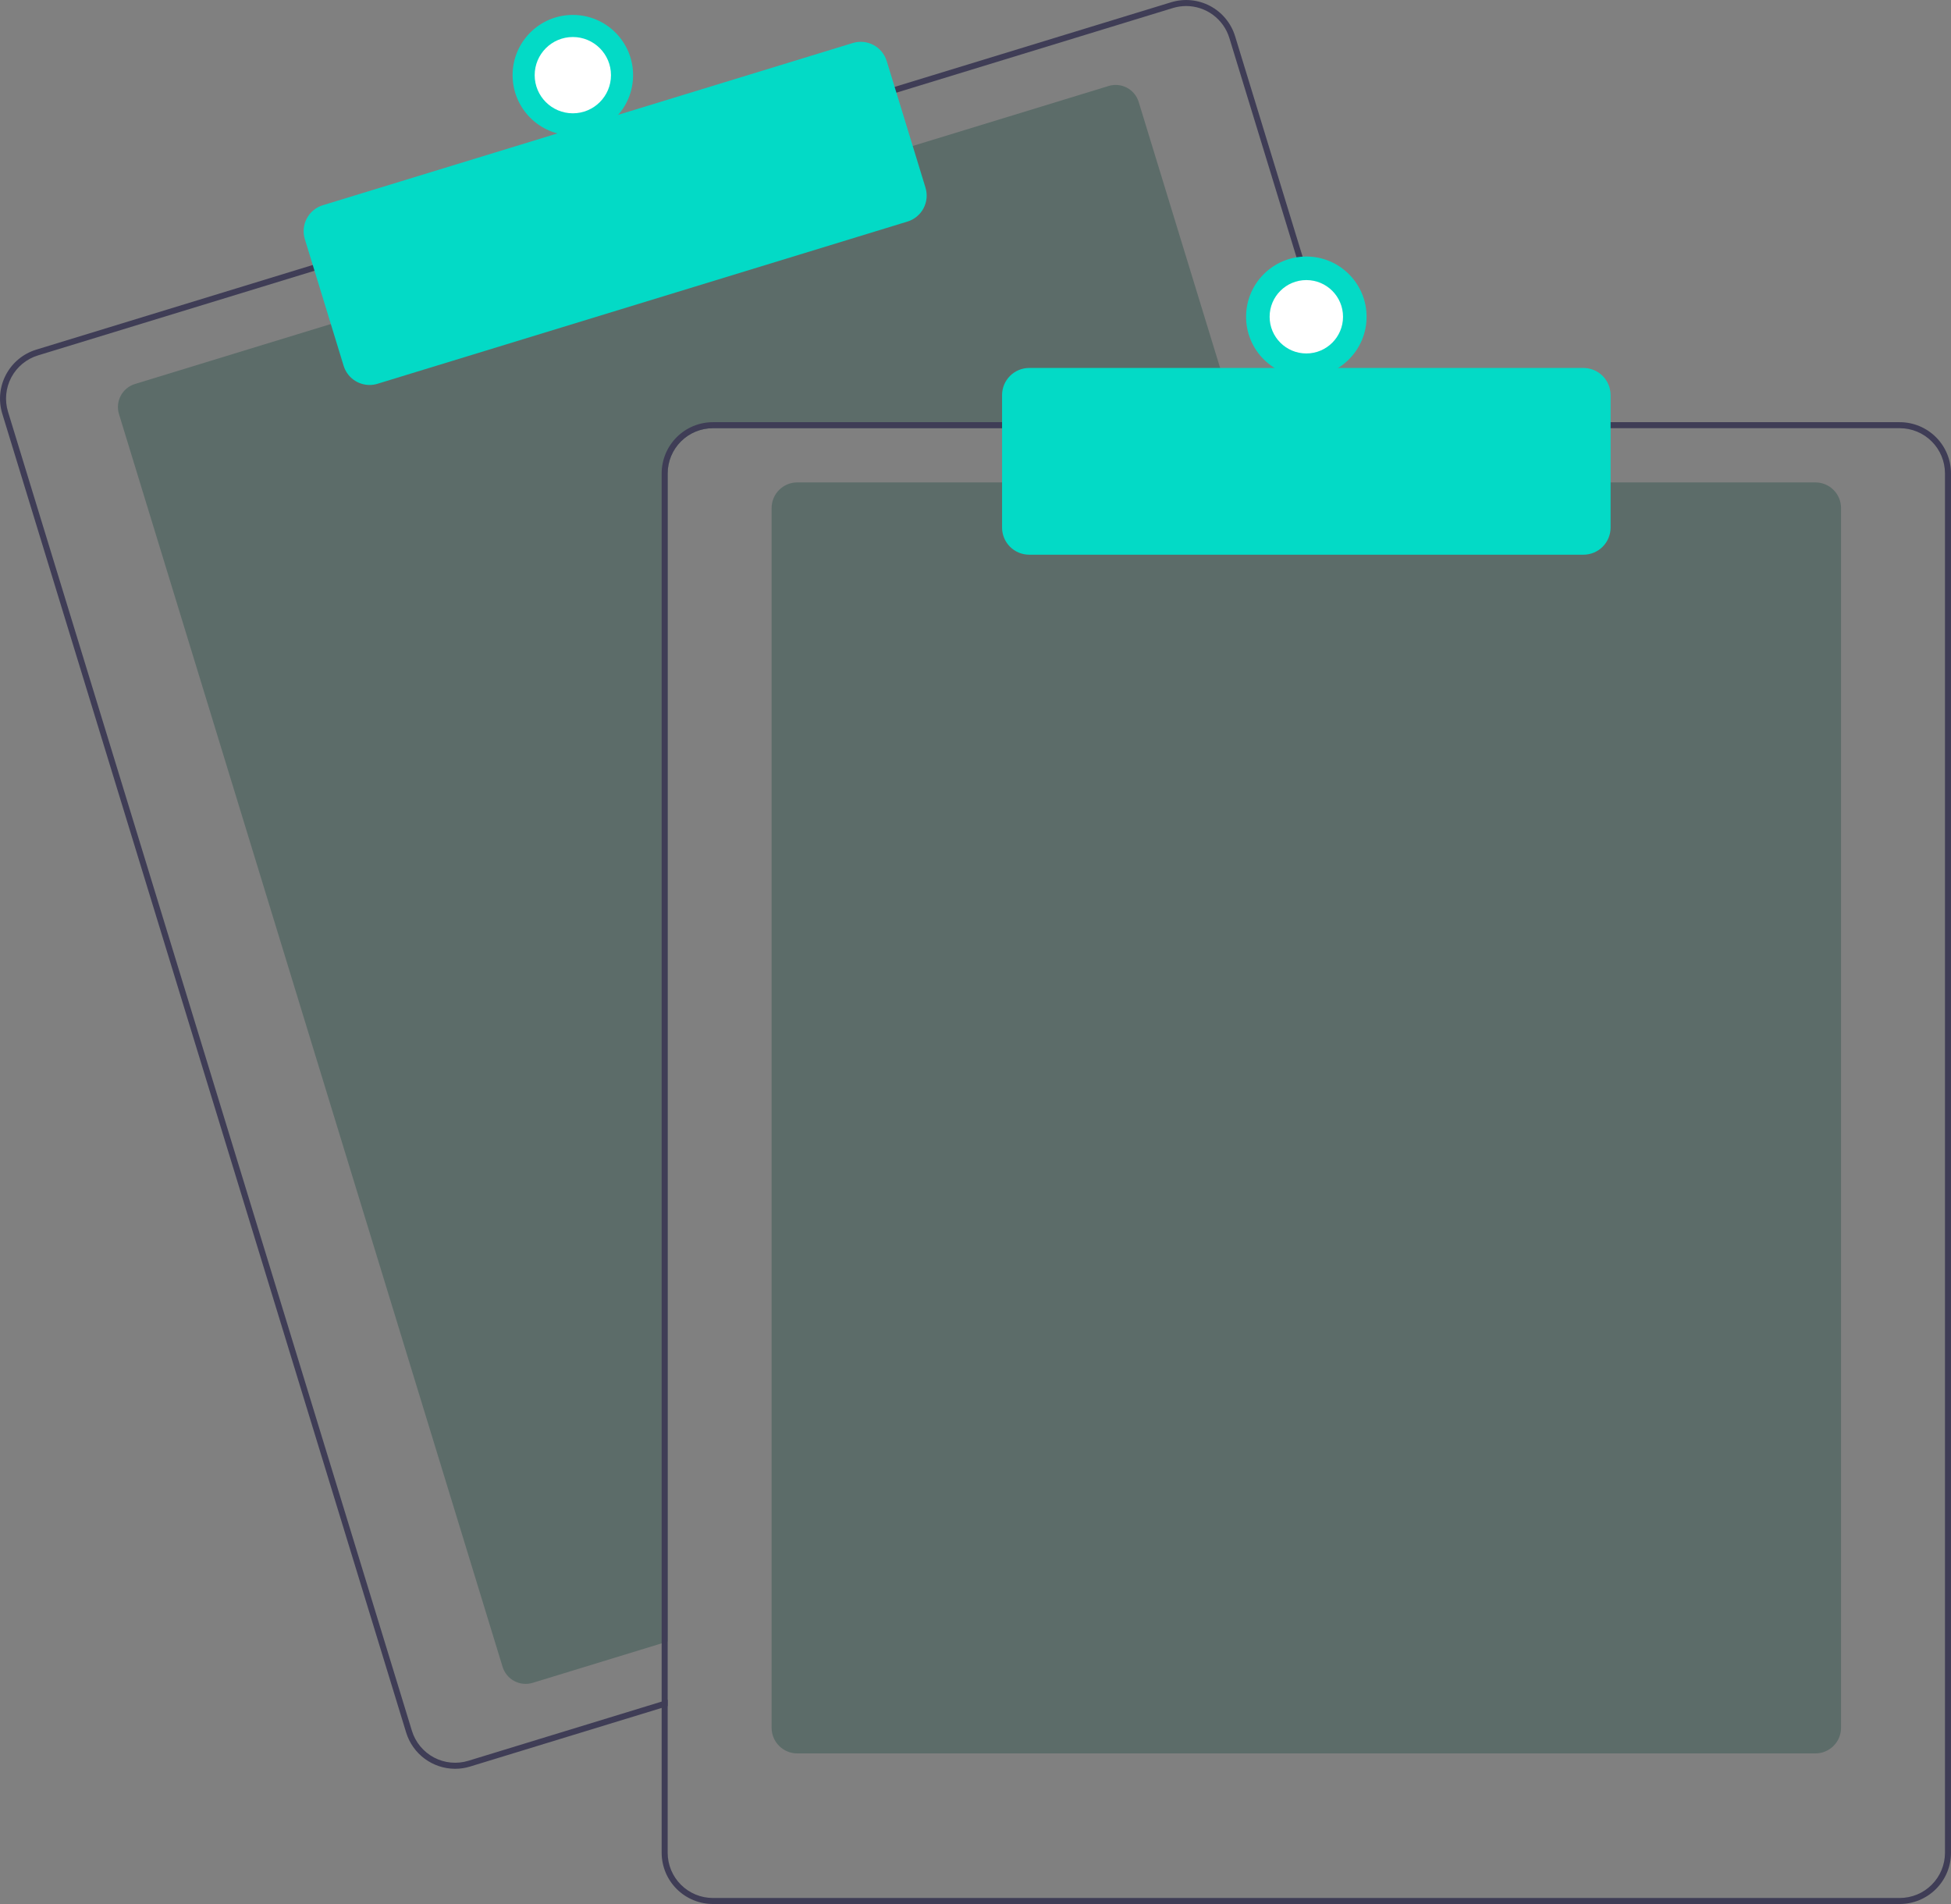 <svg width="250" height="244" viewBox="0 0 250 244" fill="none" xmlns="http://www.w3.org/2000/svg">
    <rect x="0" y="0" width="250" height="244" fill="#808080" stroke="none"/>
    <g clip-path="url(#clip0_2_2467)">
        <path d="M158.71 54.875H91.346C89.811 54.877 88.339 55.487 87.254 56.572C86.168 57.658 85.558 59.129 85.556 60.664V210.362L84.784 210.598L68.258 215.658C67.475 215.897 66.629 215.815 65.906 215.431C65.183 215.047 64.642 214.391 64.402 213.609L15.246 53.064C15.007 52.281 15.088 51.435 15.473 50.712C15.857 49.989 16.513 49.448 17.296 49.209L42.762 41.412L116.588 18.817L142.053 11.021C142.441 10.901 142.848 10.86 143.252 10.898C143.656 10.936 144.048 11.054 144.406 11.244C144.764 11.434 145.081 11.693 145.339 12.005C145.597 12.318 145.791 12.679 145.91 13.066L158.475 54.103L158.71 54.875Z"
              fill="#5C6C69"/>
        <path d="M173.41 54.102L158.266 4.644C158.014 3.82 157.602 3.054 157.054 2.389C156.506 1.724 155.832 1.174 155.071 0.769C154.31 0.365 153.476 0.115 152.618 0.032C151.761 -0.05 150.895 0.038 150.071 0.29L114.268 11.248L40.445 33.846L4.642 44.808C2.979 45.319 1.586 46.468 0.77 48.005C-0.046 49.541 -0.22 51.338 0.288 53.002L52.045 222.03C52.458 223.373 53.29 224.549 54.419 225.384C55.549 226.22 56.917 226.672 58.322 226.673C58.972 226.673 59.619 226.576 60.24 226.384L84.784 218.873L85.556 218.633V217.827L84.784 218.062L60.013 225.646C58.545 226.094 56.959 225.941 55.603 225.221C54.248 224.501 53.234 223.273 52.783 221.806L1.029 52.774C0.806 52.048 0.728 51.284 0.8 50.527C0.872 49.77 1.093 49.035 1.45 48.363C1.806 47.692 2.292 47.097 2.879 46.614C3.466 46.13 4.142 45.767 4.87 45.545L40.673 34.584L114.495 11.989L150.299 1.027C150.851 0.859 151.424 0.773 152.001 0.773C153.239 0.776 154.444 1.175 155.438 1.911C156.433 2.648 157.166 3.684 157.529 4.868L172.603 54.102L172.842 54.874H173.645L173.41 54.102Z"
              fill="#3F3D56"/>
        <path d="M47.357 49.335C46.613 49.334 45.888 49.095 45.29 48.653C44.692 48.211 44.251 47.589 44.033 46.877L39.06 30.639C38.927 30.203 38.88 29.744 38.924 29.29C38.968 28.836 39.1 28.395 39.314 27.992C39.528 27.59 39.82 27.233 40.172 26.942C40.523 26.652 40.929 26.434 41.365 26.301L109.281 5.511C110.162 5.242 111.114 5.334 111.928 5.766C112.741 6.198 113.35 6.935 113.62 7.815L118.593 24.054C118.861 24.935 118.769 25.886 118.337 26.7C117.905 27.513 117.168 28.122 116.288 28.392L48.372 49.182C48.043 49.283 47.701 49.335 47.357 49.335Z"
              fill="#03DAC6FF"/>
        <path d="M73.403 17.351C77.667 17.351 81.123 13.895 81.123 9.632C81.123 5.368 77.667 1.912 73.403 1.912C69.139 1.912 65.683 5.368 65.683 9.632C65.683 13.895 69.139 17.351 73.403 17.351Z"
              fill="#03DAC6E5"/>
        <path d="M73.403 14.52C76.103 14.52 78.291 12.332 78.291 9.632C78.291 6.932 76.103 4.744 73.403 4.744C70.703 4.744 68.514 6.932 68.514 9.632C68.514 12.332 70.703 14.52 73.403 14.52Z"
              fill="white"/>
        <path d="M232.63 224.702H102.155C101.285 224.701 100.451 224.355 99.836 223.74C99.221 223.124 98.875 222.291 98.874 221.421V65.103C98.875 64.233 99.221 63.399 99.836 62.784C100.451 62.169 101.285 61.823 102.155 61.822H232.63C233.5 61.823 234.334 62.169 234.949 62.784C235.564 63.399 235.91 64.233 235.911 65.103V221.421C235.91 222.291 235.564 223.124 234.949 223.739C234.334 224.355 233.5 224.701 232.63 224.702Z"
              fill="#5C6C69"/>
        <path d="M172.604 54.103H91.347C89.607 54.105 87.939 54.798 86.709 56.028C85.479 57.258 84.787 58.925 84.784 60.664V218.063L85.556 217.828V60.664C85.558 59.13 86.169 57.658 87.254 56.573C88.34 55.487 89.811 54.877 91.347 54.875H172.843L172.604 54.103ZM243.438 54.103H91.347C89.607 54.105 87.939 54.798 86.709 56.028C85.479 57.258 84.787 58.925 84.784 60.664V237.439C84.787 239.178 85.479 240.846 86.709 242.076C87.939 243.306 89.607 243.998 91.347 244H243.438C245.178 243.998 246.845 243.306 248.076 242.076C249.306 240.846 249.998 239.178 250 237.439V60.664C249.998 58.925 249.306 57.258 248.076 56.028C246.845 54.798 245.178 54.105 243.438 54.103ZM249.228 237.439C249.226 238.974 248.616 240.445 247.53 241.53C246.445 242.616 244.973 243.226 243.438 243.228H91.347C89.811 243.226 88.34 242.616 87.254 241.53C86.169 240.445 85.558 238.974 85.556 237.439V60.664C85.558 59.13 86.169 57.658 87.254 56.573C88.34 55.487 89.811 54.877 91.347 54.875H243.438C244.973 54.877 246.445 55.487 247.53 56.573C248.616 57.658 249.226 59.13 249.228 60.664V237.439Z"
              fill="#3F3D56"/>
        <path d="M202.906 71.085H131.878C130.957 71.084 130.074 70.718 129.423 70.067C128.772 69.416 128.405 68.533 128.404 67.612V50.629C128.405 49.708 128.772 48.825 129.423 48.174C130.074 47.523 130.957 47.156 131.878 47.155H202.906C203.827 47.156 204.71 47.523 205.361 48.174C206.013 48.825 206.379 49.708 206.38 50.629V67.612C206.379 68.533 206.013 69.416 205.361 70.067C204.71 70.718 203.827 71.084 202.906 71.085Z"
              fill="#03DAC6FF"/>
        <path d="M167.392 48.313C171.656 48.313 175.113 44.857 175.113 40.594C175.113 36.331 171.656 32.874 167.392 32.874C163.128 32.874 159.672 36.331 159.672 40.594C159.672 44.857 163.128 48.313 167.392 48.313Z"
              fill="#03DAC6FF"/>
        <path d="M167.392 45.296C169.989 45.296 172.094 43.191 172.094 40.594C172.094 37.997 169.989 35.892 167.392 35.892C164.795 35.892 162.689 37.997 162.689 40.594C162.689 43.191 164.795 45.296 167.392 45.296Z"
              fill="white"/>
    </g>
    <defs>
        <clipPath id="clip0_2_2467">
            <rect width="250" height="244" fill="white"/>
        </clipPath>
    </defs>
</svg>
